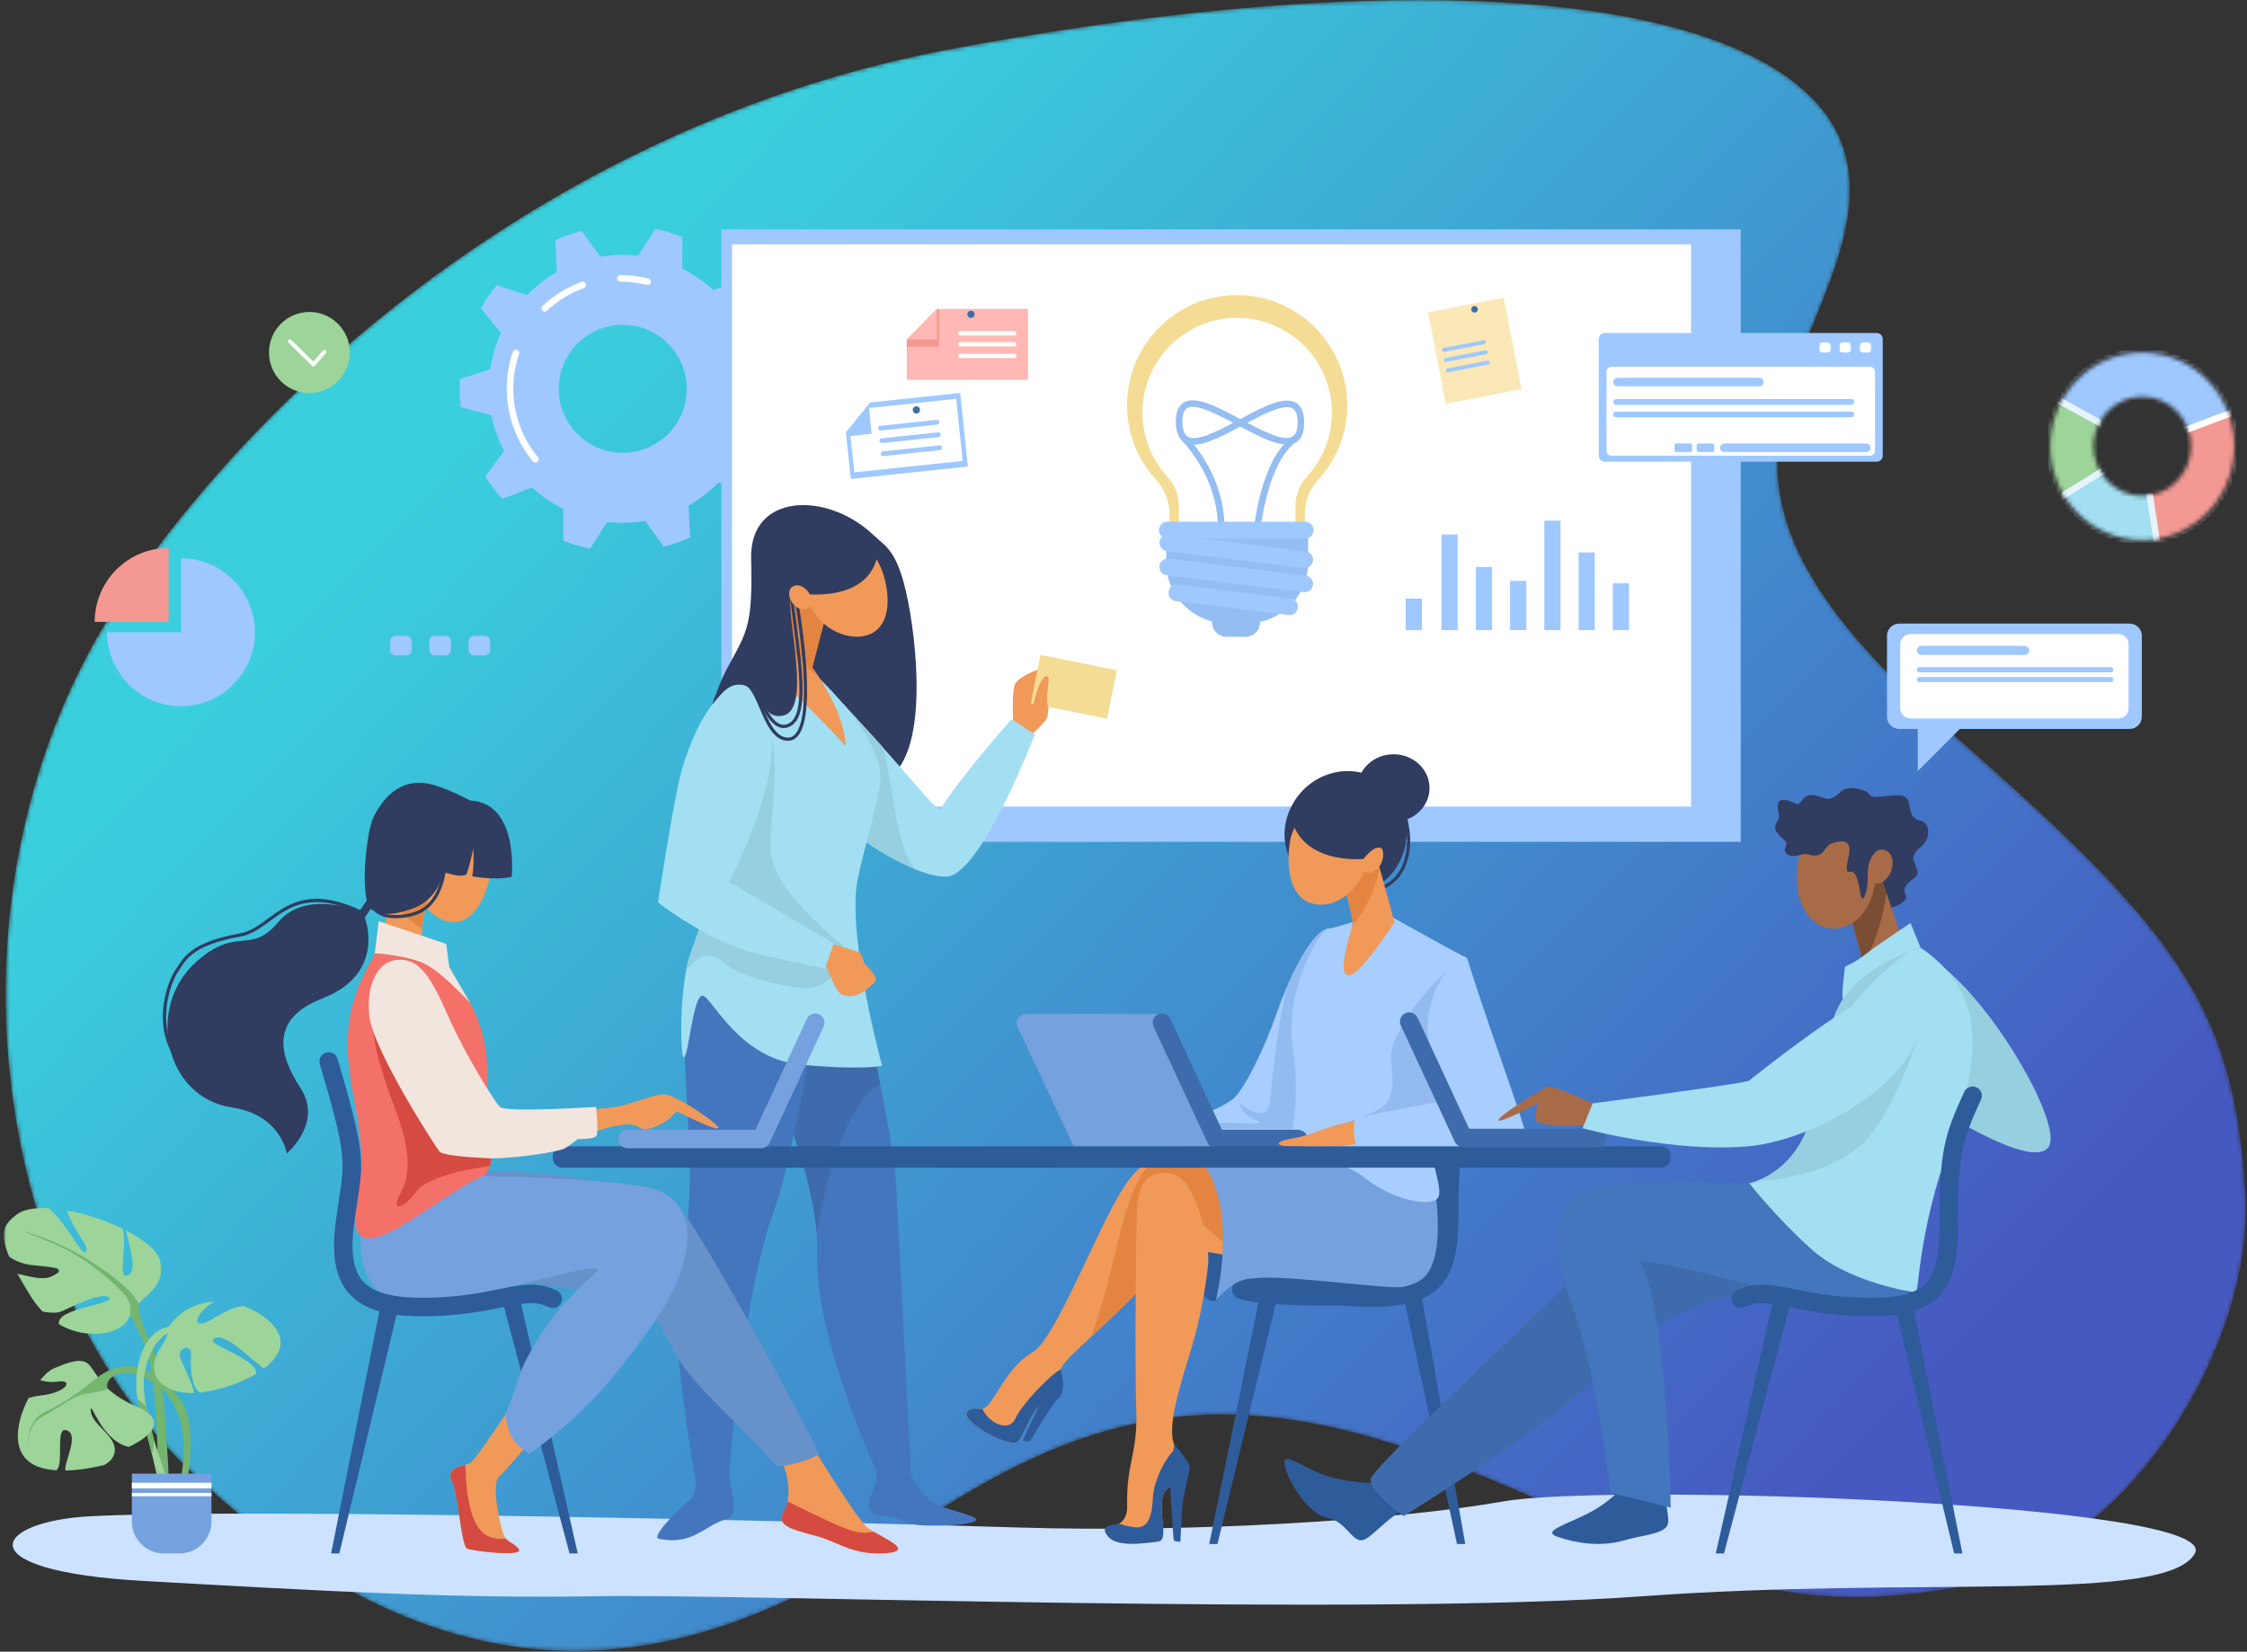 <svg xmlns="http://www.w3.org/2000/svg" xmlns:xlink="http://www.w3.org/1999/xlink" width="536" height="394" viewBox="0 0 536 394">
    <rect x="0" y="0" width="536" height="394" fill="#333333" stroke="none"/>
    <defs>
        <path id="prefix__a" d="M398.653 393.825c-31.748-.015-58.994-14.839-80.57-29.446-40.265-27.262-71.067-33.913-115.479-19.689-55.36 17.732-76.365 44.035-132.952 34.077-40.648-7.153-71.624-57.071-69.434-94.182 2.692-45.628 17.233-63.343 70.954-110.532 47.059-41.338 45.373-63.93 33.934-92.386-8.569-21.316-21.27-46.4 6.054-64.411 33.39-22.01 110.598-22.028 198.727-5.368 88.129 16.66 158.065 73.81 196.034 129.37 45.553 66.66 33.803 162.532-15.378 209.49-33.464 31.95-64.315 43.064-91.796 43.077h-.094"/>
        <path id="prefix__d" d="M0 393.825L535.089 393.825 535.089 0 0 0z"/>
        <path id="prefix__f" d="M.017 22.461C.017 34.82 9.85 44.84 21.982 44.84c12.132 0 21.966-10.019 21.966-22.378 0-12.358-9.834-22.377-21.966-22.377C9.852.084.017 10.103.017 22.46m10.33 0c0-6.547 5.209-11.854 11.635-11.854 6.427 0 11.637 5.307 11.637 11.854 0 6.547-5.21 11.855-11.637 11.855-6.426 0-11.636-5.308-11.636-11.855"/>
        <path id="prefix__h" d="M.017 22.461C.017 34.82 9.85 44.84 21.982 44.84c12.132 0 21.966-10.019 21.966-22.378 0-12.358-9.834-22.377-21.966-22.377C9.852.084.017 10.103.017 22.46m10.33 0c0-6.547 5.209-11.854 11.635-11.854 6.427 0 11.637 5.307 11.637 11.854 0 6.547-5.21 11.855-11.637 11.855-6.426 0-11.636-5.308-11.636-11.855"/>
        <path id="prefix__j" d="M.017 22.461C.017 34.82 9.85 44.84 21.982 44.84c12.132 0 21.966-10.019 21.966-22.378 0-12.358-9.834-22.377-21.966-22.377C9.852.084.017 10.103.017 22.46m10.33 0c0-6.547 5.209-11.854 11.635-11.854 6.427 0 11.637 5.307 11.637 11.854 0 6.547-5.21 11.855-11.637 11.855-6.426 0-11.636-5.308-11.636-11.855"/>
        <path id="prefix__l" d="M.017 22.461C.017 34.82 9.85 44.84 21.982 44.84c12.132 0 21.966-10.019 21.966-22.378 0-12.358-9.834-22.377-21.966-22.377C9.852.084.017 10.103.017 22.46m10.33 0c0-6.547 5.209-11.854 11.635-11.854 6.427 0 11.637 5.307 11.637 11.854 0 6.547-5.21 11.855-11.637 11.855-6.426 0-11.636-5.308-11.636-11.855"/>
        <path id="prefix__n" d="M.017 22.461C.017 34.82 9.85 44.84 21.982 44.84c12.132 0 21.966-10.019 21.966-22.378 0-12.358-9.834-22.377-21.966-22.377C9.852.084.017 10.103.017 22.46m10.33 0c0-6.547 5.209-11.854 11.635-11.854 6.427 0 11.637 5.307 11.637 11.854 0 6.547-5.21 11.855-11.637 11.855-6.426 0-11.636-5.308-11.636-11.855"/>
        <path id="prefix__p" d="M.017 22.461C.017 34.82 9.85 44.84 21.982 44.84c12.132 0 21.966-10.019 21.966-22.378 0-12.358-9.834-22.377-21.966-22.377C9.852.084.017 10.103.017 22.46m10.33 0c0-6.547 5.209-11.854 11.635-11.854 6.427 0 11.637 5.307 11.637 11.854 0 6.547-5.21 11.855-11.637 11.855-6.426 0-11.636-5.308-11.636-11.855"/>
        <linearGradient id="prefix__b" x1="14.744%" x2="80.061%" y1="78.741%" y2="30.593%">
            <stop offset="0%" stop-color="#4659C1"/>
            <stop offset="100%" stop-color="#3ACFDD"/>
        </linearGradient>
    </defs>
    <g fill="none" fill-rule="evenodd" transform="matrix(-1 0 0 1 536 0)">
        <g transform="translate(.175)">
            <mask id="prefix__c" fill="#fff">
                <use xlink:href="#prefix__a"/>
            </mask>
            <path fill="url(#prefix__b)" d="M490.543 350.748c49.181-46.958 60.93-142.83 15.378-209.49-37.97-55.56-107.905-112.71-196.034-129.37-88.13-16.66-165.337-16.641-198.727 5.368-27.325 18.01-14.623 43.095-6.054 64.411 11.44 28.456 13.125 51.048-33.934 92.386C17.452 221.242 2.91 238.957.218 284.585c-2.19 37.11 28.786 87.03 69.434 94.182 56.587 9.958 77.591-16.345 132.952-34.077 44.412-14.224 75.214-7.573 115.48 19.689 40.266 27.262 100.285 55.28 172.459-13.631" mask="url(#prefix__c)"/>
        </g>
        <path fill="#CCE2FF" d="M514.13 361.667c-40.583-1.985-178.642 1.377-220.63 2.688-41.988 1.31-90.726-1.73-116.044-6.2-25.317-4.47-171.659.38-165.018 12.4 6.641 12.018 65.202 5.376 131.612 10.206 66.409 4.831 215.765-.603 249.455 0 33.69.604 64.583-1.207 108-3.623 43.415-2.415 36.15-14.321 12.626-15.471"/>
        <path fill="#9EC8FF" d="M387.452 108.01c-8.428 0-15.26-6.833-15.26-15.263s6.832-15.262 15.26-15.262 15.26 6.833 15.26 15.262c0 8.43-6.832 15.263-15.26 15.263zm38.66-10.893c.161-1.435.246-2.892.246-4.37 0-.78-.025-1.553-.07-2.32l-7.219-2.337c-.444-3.043-1.317-5.948-2.555-8.65l4.786-5.89c-1.107-1.949-2.376-3.793-3.791-5.512l-7.22 2.355c-2.103-2.15-4.508-4.004-7.146-5.494l.41-7.586c-2.014-.917-4.12-1.667-6.3-2.234l-4.459 6.153c-1.737-.292-3.521-.447-5.342-.447-1.241 0-2.465.073-3.67.211l-4.126-6.38c-2.211.45-4.354 1.087-6.412 1.895l.01 7.597c-2.718 1.35-5.217 3.076-7.428 5.11l-7.082-2.733c-1.505 1.644-2.871 3.418-4.078 5.304l4.47 6.136c-1.384 2.639-2.41 5.494-3.014 8.502l-7.33 1.951c-.16 1.435-.246 2.892-.246 4.37 0 .779.026 1.552.07 2.32l7.219 2.336c.444 3.044 1.317 5.948 2.556 8.65l-4.786 5.891c1.106 1.948 2.376 3.792 3.79 5.512l7.22-2.356c2.104 2.15 4.508 4.004 7.146 5.495l-.41 7.585c2.014.918 4.12 1.668 6.301 2.234l4.458-6.152c1.737.292 3.522.447 5.342.447 1.241 0 2.465-.073 3.67-.211l4.126 6.38c2.211-.45 4.355-1.087 6.412-1.895l-.01-7.597c2.718-1.35 5.217-3.076 7.428-5.11l7.082 2.733c1.505-1.645 2.871-3.418 4.079-5.304l-4.47-6.136c1.384-2.64 2.41-5.494 3.013-8.502l7.33-1.951z"/>
        <path fill="#FFF" d="M408.265 110.37c-.177 0-.355-.059-.502-.181-.334-.278-.38-.774-.102-1.108 3.803-4.574 5.897-10.374 5.897-16.334 0-2.853-.466-5.656-1.387-8.328-.141-.41.077-.858.488-1 .41-.141.858.077.999.488.977 2.838 1.473 5.812 1.473 8.84 0 6.326-2.224 12.484-6.261 17.34-.156.187-.38.284-.605.284M406.056 74.347c-.194 0-.387-.071-.54-.214-2.555-2.407-5.515-4.231-8.797-5.422-.409-.149-.62-.6-.471-1.008.148-.408.599-.619 1.007-.47 3.485 1.264 6.627 3.2 9.34 5.755.316.298.33.795.033 1.111-.155.165-.363.248-.572.248M381.533 67.985c-.352 0-.672-.237-.762-.594-.106-.42.149-.848.57-.955 2.165-.546 4.406-.823 6.66-.823.434 0 .786.352.786.786 0 .434-.352.786-.786.786-2.124 0-4.236.261-6.275.776-.065.017-.13.024-.193.024"/>
        <path fill="#9EC8FF" d="M120.762 200.809L363.921 200.809 363.921 54.727 120.762 54.727z"/>
        <mask id="prefix__e" fill="#fff">
            <use xlink:href="#prefix__d"/>
        </mask>
        <path fill="#FFF" d="M132.609 192.398L361.374 192.398 361.374 58.291 132.609 58.291z" mask="url(#prefix__e)"/>
        <path fill="#303C60" d="M327.682 127.599c10.901-10.38 29.534-10.144 29.14 5.661-.392 15.806.913 17.291 5.4 25.583 15.566 28.769-18.555 27.076-32.785 28.02-14.23.943-13.05-25.871-10.534-40.733 2.516-14.862 5.589-15.494 8.779-18.531" mask="url(#prefix__e)"/>
        <path fill="#4476BD" d="M332.763 218.221c-3.495 29.358-9.845 51.06-10.553 64.977-.707 13.918-3.538 68.717-3.538 68.717s7.783-.545 8.49-1.724c.708-1.18 14.623-32.081 13.916-51.188-.708-19.107 13.897-48.16 13.897-48.16l-3.52-28.504-18.692-4.118z" mask="url(#prefix__e)"/>
        <path fill="#3E6BAB" d="M336.12 231.002l-5.466 2.288c-1.486 9.31-3.134 17.679-4.582 25.102 8.699 5.625 13.192 24.364 15.118 35.82.98-12.819 7.028-28.31 10.78-36.875l-15.85-26.335z" mask="url(#prefix__e)"/>
        <path fill="#4476BD" d="M361.36 215.262s11.78 15.03 11.411 32.081c-.562 25.957-3.392 33.368 1.532 60.585 1.923 10.63-4.245 45.402-4.245 45.402s-5.27.413-8.1-.996c.237-2.555-3.405-44.117-10.497-63.223-3.434-9.251-8.26-35.163-10.855-50.024-2.594-14.861-3.066-17.928-2.123-17.928.944 0 22.877-5.897 22.877-5.897" mask="url(#prefix__e)"/>
        <path fill="#F09959" d="M294.243 173.52s.524-7.776-.315-10.178c-.838-2.402-8.071-4.5-8.071-4.5s-.315 11.114.42 12.477c.733 1.363 5.03 5.242 5.03 5.242l2.936-3.04z" mask="url(#prefix__e)"/>
        <path fill="#A2DFF2" d="M334.913 167.854c-16.56 17.829-21.966 25.331-23.223 25.331-3.931-6.94-16.988-21.619-16.988-21.619l-5.567 3.58s12.865 33.62 21.041 33.967c8.176.347 24.795-11.594 25.006-12.965.211-1.371-.269-28.294-.269-28.294" mask="url(#prefix__e)"/>
        <path fill="#96CFE0" d="M317.641 207.37c8.101-3.3 17.384-10.2 17.541-11.222.211-1.371-.269-28.294-.269-28.294-3.61 3.887-6.762 7.334-9.497 10.349-2.967 11.05-2.773 23.083-7.775 29.167" mask="url(#prefix__e)"/>
        <path fill="#A2DFF2" d="M351.739 156.117s15.847 7.945 19.306 22.009c3.46 14.064-6.776 31.44-8.034 40.712-1.258 9.273-30.188 10.904-30.188.978 0-9.515-7.249-29.714-6.84-34.859.96-12.071 18.604-26.86 18.604-26.86l7.152-1.98z" mask="url(#prefix__e)"/>
        <path fill="#F09959" d="M347.133 137.897l6.804 20.984s-7.264 5.607-19.697 19.096c.483-8.976 8.001-18.76 8.001-18.76l-5.146-19.816 10.038-1.504z" mask="url(#prefix__e)"/>
        <path fill="#E38540" d="M350.307 147.685l-3.174-9.788-10.038 1.504 5.146 19.815s-.502.801-1.243 2.06c4.848-3.599 7.822-8.078 9.309-13.591" mask="url(#prefix__e)"/>
        <path fill="#F09959" d="M343.385 142.633c-1.835 6.678-8.941 10.354-13.99 8.966-5.05-1.388-6.13-7.315-4.295-13.993 1.835-6.677 7.416-10.966 12.465-9.577 5.05 1.388 7.655 7.926 5.82 14.604" mask="url(#prefix__e)"/>
        <path fill="#A2DFF2" d="M331.558 210.408c2.204 13.963-5.977 43.836-5.977 43.836s4.879 1.108 19.502-.307 21.07-16.013 23.27-16.42c2.202-.407 3.332 13.585 4.418 14.69 1.086 1.106 1.251-17.67-1.587-25.05-5.032-13.084-4.047-18.634-2.166-26.56 3.344-14.096-37.46 9.81-37.46 9.81" mask="url(#prefix__e)"/>
        <path fill="#4476BD" d="M319.027 345.042c1.317 5.352-1.282 9.597-4.763 12.692-2.83 2.516-11.53 3.585-11.111 4.843.42 1.258 10.692 1.657 14.151 1.133 3.46-.524 4.403-2.202 8.708-2.2 2.823.002 3.347-2.295 2.09-5.132-1.259-2.838-1.699-4.407-.562-6.951 1.137-2.544-8.513-4.385-8.513-4.385M370.361 345.042c-.21 5.557-.855 9.697.508 12.272 5.263 4.404 9.638 9.406 7.967 9.75-7.967 1.647-11.007-3.13-15.514-4.487-5.532-1.665.524-8.618-1.643-17.535-1.205-4.958 8.352-3.77 8.352-3.77l.33 3.77z" mask="url(#prefix__e)"/>
        <path fill="#96CFE0" d="M372.373 231.712c-.318-1.742-.71-3.311-1.19-4.555-5.03-13.084-4.046-18.634-2.165-26.56.148-.626.208-1.175.19-1.655.425-1.414.82-2.847 1.168-4.288l-1.708-15.42-12.313-14.625c-9.229 13.525-3 30.353-4.385 39.631-1.384 9.28-16.847 21.11-16.847 21.11l.503 3.292c.69 4.516 4.876 7.653 9.4 7.025 6.373-.884 14.733-2.662 18.453-6.115 3.6-3.341 6.788-.756 8.894 2.16" mask="url(#prefix__e)"/>
        <path fill="#F09959" d="M338.74 224.82s-6.827 1.91-7.643 2.337c-.816.427-1.267 2.684-1.267 2.684s-3.908 3.393-2.411 4.595c1.497 1.202 4.17 4.244 7.704 2.828 2.169-.868 3.85-8.84 5.273-8.904 1.422-.064-1.657-3.54-1.657-3.54" mask="url(#prefix__e)"/>
        <path fill="#A2DFF2" d="M358.07 162.827c7.306.207 13.93 13.367 16.238 24.785s4.738 27.65 4.738 27.65-12.108 9.557-24.07 12.35c-10.436 2.437-15.764 3.39-15.764 3.39l-2.117-5.959 24.969-14.669s-9.181-17.3-10.094-30.353c-.912-13.053.548-17.351 6.1-17.194" mask="url(#prefix__e)"/>
        <path fill="#F5DC95" d="M290.114 167.793L271.903 171.448 269.582 159.88 287.793 156.225z" mask="url(#prefix__e)"/>
        <path fill="#F09959" d="M289.862 172.577c.252-4.784-2.118-11.31-3.481-11.3-1.363.01.42 4.276-.314 7.107-.398 1.533 3.795 4.193 3.795 4.193" mask="url(#prefix__e)"/>
        <path fill="#303C60" d="M326.438 130.115c.405 13.106 15.71 12.101 19.902 11.293 4.193-.808-5.104 27.649 2.883 29.29 5.865 1.206 4.544-7.97 11.06-7.356 2.882.271 5.779 4.728 5.779 4.728s-.434-2.746-2.635-4.728c-2.202-1.983-7.973-14.145-9.49-22.847-1.517-8.702-11.79-14.33-14.83-14.505-3.04-.174-10.482 3.286-10.482 3.286l-2.187.839z" mask="url(#prefix__e)"/>
        <path fill="#303C60" d="M349.088 173.665c-.207 0-.417-.022-.631-.067-2.557-.545-3.796-3.232-3.902-8.457-.09-4.479.65-10.227 1.434-16.312.317-2.459.644-5.001.914-7.463.023-.21.21-.363.423-.34.21.024.362.213.338.424-.27 2.468-.598 5.015-.915 7.477-1.516 11.774-2.949 22.896 1.867 23.921.15.032.3.048.448.048 2.765 0 5.256-5.392 6.708-10.643.057-.204.267-.324.472-.267.203.056.323.267.266.471-.958 3.466-3.536 11.207-7.422 11.208" mask="url(#prefix__e)"/>
        <path fill="#303C60" d="M348.064 176.711c-.87 0-1.63-.337-2.264-1.007-5.217-5.516-.058-33.192.164-34.367.04-.208.24-.345.448-.306.207.04.344.24.305.448-.054.284-5.31 28.465-.36 33.699.575.608 1.257.85 2.082.741 2.71-.357 4.274-4.034 5.653-7.278 1.34-3.146 2.598-6.118 4.84-6.04.212.008.378.185.37.396-.007.212-.185.382-.396.37l-.055-.001c-1.682 0-2.834 2.709-4.054 5.575-1.46 3.433-3.115 7.323-6.257 7.738-.162.021-.32.032-.476.032" mask="url(#prefix__e)"/>
        <path fill="#F09959" d="M346.908 143.925c-1.078 1.39-2.768 1.884-3.774 1.103-1.006-.78-.948-2.54.13-3.93 1.079-1.391 2.769-1.885 3.775-1.104 1.006.78.948 2.54-.13 3.931" mask="url(#prefix__e)"/>
        <path fill="#303C60" d="M227.995 192.456c3.736 7.473.643 16.078-6.705 19.119-7.397 3.06-15.485 1.322-19.222-6.151-3.736-7.473-.961-16.434 6.198-20.015 7.16-3.581 15.992-.426 19.729 7.047" mask="url(#prefix__e)"/>
        <path fill="#303C60" d="M207.854 212.472c-.825 0-2.45-.291-4.517-2.125-1.695-1.505-2.913-3.812-3.428-6.496-.65-3.389-.226-7.284 1.258-11.578.07-.2.287-.306.488-.237.2.07.306.288.237.488-1.44 4.165-1.855 7.927-1.23 11.182.483 2.52 1.614 4.674 3.184 6.067 2.62 2.326 4.377 1.903 4.395 1.898.203-.053.413.067.469.27.055.202-.061.41-.263.468-.026.008-.234.063-.593.063" mask="url(#prefix__e)"/>
        <path fill="#A8CEFF" d="M219.28 221.535c4.252.954 9.62 12.773 12.25 20.344 2.651 7.637 7.147 17.11 10.09 20.055 2.942 2.943 22.281 9.767 22.281 9.767s-47.782.093-46.803-.002c.978-.094 2.182-50.164 2.182-50.164" mask="url(#prefix__e)"/>
        <path fill="#93BBF0" d="M244.647 267.904c-2.616-.373-12.052.841-8.035-.84 4.018-1.683 3.457-3.832 3.457-3.832s-5.7 4.766-6.727.598c-.886-3.593-1.225-16.28-4.588-28.996-2.78-6.305-6.415-12.613-9.474-13.299 0 0-.108 4.477-.285 10.755 1.173 13.893 3.165 34.303 3.67 39.448 6.334.01 16.933 0 25.801-.012l5.898-.281s-7.1-3.167-9.717-3.54" mask="url(#prefix__e)"/>
        <path fill="#A8CEFF" d="M203.646 218.916s-13.527 7.56-16.68 9.168c-3.153 1.607 8.834 48.795 11.5 50.818 2.666 2.022 26.136.348 28.808-2.2 2.672-2.549-2.05-10.368.262-26.024s-7.053-29.173-8.256-29.143c-1.204.031-9.056-2.619-9.056-2.619h-6.578z" mask="url(#prefix__e)"/>
        <path fill="#93BBF0" d="M198.466 278.902c2.665 2.022 19.46 2.067 26.61-.158.806-.25 4.47-1.71 4.555-3.084-.862-.162-4.288.25-5.678-.07-4.835-1.11-7.498-7.102-7.498-7.102s-2.663-.957-8.619-3.48c-5.956-2.524-3.504-10.163-3.644-13.527-.14-3.364-5.886-14.368-16.677-22.708l-.99.443c-.77 7.67 9.474 47.815 11.94 49.686" mask="url(#prefix__e)"/>
        <path fill="#75A1DE" d="M291.398 241.88h-32.57l-14.835 31.573h35.877l13.428-28.581c.654-1.393-.362-2.993-1.9-2.993" mask="url(#prefix__e)"/>
        <path fill="#3E6BAB" d="M245.934 273.901h-19.599c-1.216 0-2.201-.986-2.201-2.202s.985-2.201 2.201-2.201h18.194l12.302-26.48c.512-1.103 1.822-1.581 2.924-1.07 1.102.513 1.58 1.822 1.069 2.925l-12.894 27.754c-.36.777-1.14 1.274-1.996 1.274" mask="url(#prefix__e)"/>
        <path fill="#F09959" d="M211.947 267.157c8.502 1.588 10.593 3.54 15.227 4.288 5.254.847 4.63 2.008.727 2.008-3.902 0-13.707.152-17.073-.596-3.366-.748 1.119-5.7 1.119-5.7" mask="url(#prefix__e)"/>
        <path fill="#A8CEFF" d="M185.903 228.97c-6.516 20.838-15.753 44.483-14.282 44.483s38.888 1.513 40.36.253c1.471-1.26 1.05-6.096.84-6.727-.21-.63-21.271-4.369-21.271-4.369s2.773-5.406 3.824-15.971c1.051-10.566-8.235-21.622-9.47-17.67" mask="url(#prefix__e)"/>
        <path fill="#F09959" d="M208.6 200.809l-5.249 19.185s8.87 13.847 11.308 12.617c2.439-1.23-1.363-11.255-1.363-12.617s3.802-15.418 3.802-15.418l-8.498-3.767z" mask="url(#prefix__e)"/>
        <path fill="#E38540" d="M213.478 220.972c-.113-.454-.182-.795-.182-.978 0-1.362 3.802-15.418 3.802-15.418l-8.498-3.767-1.737 6.348c1.517 6.559 4.254 10.927 6.615 13.815" mask="url(#prefix__e)"/>
        <path fill="#F09959" d="M228.24 200.492c1 5.563.342 12.952-4.598 14.83-4.939 1.879-10.888-1.715-13.288-8.027-2.4-6.312-.341-12.952 4.598-14.831 4.939-1.879 12.094 1.38 13.288 8.028" mask="url(#prefix__e)"/>
        <path fill="#F09959" d="M211.524 203.622c.693 1.945.092 3.935-1.343 4.446-1.434.51-3.157-.652-3.85-2.597-.692-1.944-.09-3.935 1.343-4.446 1.434-.51 3.158.652 3.85 2.597" mask="url(#prefix__e)"/>
        <path fill="#303C60" d="M228.298 193.502c-1.681 13.055-17.54 11.373-17.54 11.373s-3.27-4.3-4.742-2.045c-1.471 2.256 2.042-13.235 11.141-13.723 2.99-.16 11.141 4.395 11.141 4.395" mask="url(#prefix__e)"/>
        <path fill="#303C60" d="M212.18 187.983c0 4.451-3.845 8.06-8.589 8.06-4.743 0-8.589-3.609-8.589-8.06 0-4.451 3.846-8.06 8.59-8.06 4.743 0 8.589 3.609 8.589 8.06" mask="url(#prefix__e)"/>
        <path fill="#2E5B9A" d="M186.484 368.311L188.448 368.311 201.13 309.54 196.809 309.54zM247.546 368.311L245.582 368.311 230.822 307.462 235.143 307.462z" mask="url(#prefix__e)"/>
        <path fill="#2E5B9A" d="M208.893 311.742c-7.868 0-12.852-1.414-16.033-4.513-3.943-3.842-4.76-9.793-4.77-17.547-.01-6.102-.155-10.076-.486-13.288-.125-1.21.755-2.291 1.964-2.416 1.21-.125 2.291.755 2.416 1.965.346 3.367.498 7.474.508 13.733.012 7.858 1.008 12.03 3.44 14.399 2.494 2.43 7.005 3.433 14.62 3.242 7.354-.182 12.416-1.21 16.483-2.038 5.35-1.087 9.215-1.873 13.799.318 1.097.524 1.561 1.838 1.037 2.936-.524 1.097-1.839 1.561-2.935 1.037-3.254-1.555-6.014-.994-11.024.025-4.237.86-9.51 1.933-17.252 2.124-.604.015-1.194.023-1.767.023" mask="url(#prefix__e)"/>
        <path fill="#2E5B9A" d="M191.019 273.706l12.043.501-3.207 33.257s-8.976-5.732-8.836-11.899c.14-6.168 0-21.859 0-21.859" mask="url(#prefix__e)"/>
        <path fill="#F09959" d="M250.469 276.804c10.183-1.545 13.644-1.059 19.876 10.542 6.232 11.601 14.528 32.489 19.298 35.186 7.184 4.063 9.565 14.023 12.515 13.576 2.95-.448 4.848.856 1.638 3.524s-8.393 4.94-10.166 4.467c-1.772-.474-3.147-8.134-7.776-10.62-4.63-2.488-3.239-4.531-2.935-6.731.305-2.2-13.513-12.33-23.929-24.926-6.364-7.697-9.641-12.778-10.127-17.383-.486-4.605 1.606-7.635 1.606-7.635" mask="url(#prefix__e)"/>
        <path fill="#E38540" d="M275.713 318.87c-2.365-6.001-4.736-15.906-6.967-24.987-3.17-12.914-6.495-15.98-8.6-17.357-2.546-.638-5.563-.346-9.677.278 0 0-2.092 3.03-1.606 7.635s3.763 9.685 10.127 17.383c5.484 6.633 11.911 12.58 16.723 17.047" mask="url(#prefix__e)"/>
        <path fill="#2E5B9A" d="M253.57 287.014s-2.71 20.448-5.232 22.526c-1.805 1.487-3.084 1.586-4.345-4.512-1.261-6.099 1.962-28.86 1.962-28.86l7.615 10.846z" mask="url(#prefix__e)"/>
        <path fill="#F09959" d="M251.411 298.079L226.335 302.293 240.492 281.99 251.266 279.796 257.727 281.282z" mask="url(#prefix__e)"/>
        <path fill="#2E5B9A" d="M282.92 326.748c-.814 3.277-.716 5.699.697 6.912 1.413 1.214 6.75 10.234 6.75 10.234l1.662-.252-3.85-8.253-5.26-8.641z" mask="url(#prefix__e)"/>
        <path fill="#2E5B9A" d="M293.63 344.099c1.773.474 6.956-1.798 10.166-4.467 3.21-2.668 1.311-3.972-1.638-3.524-.167.025-.331.015-.495-.025-1.473 3.292-6.318 5.761-7.883 2.284-1.549-3.446-8.188-10.304-10.863-11.772.007.054.009.106.002.153-.304 2.2-1.695 4.243 2.935 6.73s6.004 10.147 7.776 10.62" mask="url(#prefix__e)"/>
        <path fill="#E38540" d="M199.287 277.623c-8.897 15.969-2.82 26.119 7.994 27.153 10.813 1.034 27.883-.94 37.833-9.211 9.95-8.27 18.119-17.015 16.978-18.32-1.141-1.304-62.805.378-62.805.378" mask="url(#prefix__e)"/>
        <path fill="#F09959" d="M249.74 289.538c1.821-5.467 3.92-9.661 7.987-9.737 4.275-.08 6.905 2.145 7.088 9.14.218 8.33.51 35.919.126 48.185-.291 9.286 2.415 12.259 2.186 21.94-.172 7.29 7.599 3.607 4.597 7.388-2.064 2.6-8.209 1.75-11.983 1.27-3.363-.428 1.74-10.509-2.914-13.204-3.994-2.313-4.072-6.068-1.55-8.91 2.523-2.843.28-11.253-1.401-17.14-1.682-5.888-4.29-12.257-6.003-26.177-.489-3.968.753-9.417 1.866-12.755" mask="url(#prefix__e)"/>
        <path fill="#2E5B9A" d="M269.065 363.478c-1.288.393-2.875.826-4.258.872-2.803.094-3.644-2.99-3.83-7.18-.164-3.657-2.82-9.418-5.544-11.753-.05.066-.101.131-.156.193-2.522 2.842-2.444 6.597 1.55 8.91 4.655 2.695-.45 12.776 2.914 13.204 3.774.48 9.919 1.33 11.983-1.27 1.95-2.457-.47-2.653-2.66-2.976" mask="url(#prefix__e)"/>
        <path fill="#2E5B9A" d="M255.908 344.568s-4.088 4.27-3.714 6.045c.374 1.776 1.634 6.261 1.845 9.719.21 3.457.398 7.426.398 7.426s1.47 0 1.588-.417c.117-.418.934-14.054.934-14.054l-1.051-8.719z" mask="url(#prefix__e)"/>
        <path fill="#75A1DE" d="M195.002 276.168s-5.277 22.4 1.39 28.608c6.668 6.208 34.353.623 40.874.252 4.415-.252 8.69 5.137 8.69 5.137s-3.084-12.497-.982-22.59c2.102-10.092 5.495-10.77 5.495-10.77l-4.514-.637h-50.953z" mask="url(#prefix__e)"/>
        <path fill="#A8CEFF" d="M193.807 270.311c2.257 4.789-2.429 13.059-.787 15.442 1.642 2.383 11.044.334 17.204-4.626s17.82-6.05 17.82-6.05l-34.237-4.766z" mask="url(#prefix__e)"/>
        <path fill="#2E5B9A" d="M203.351 311.124c18.64.701 38.26.37 38.26-2.408s-.841-4.74-15.276-3.62c-14.435 1.122-24.245 2.664-28.59 1.683-4.344-.981 5.606 4.345 5.606 4.345M401.89 278.528H139.731c-1.247 0-2.26-1.011-2.26-2.26v-.555c0-1.248 1.013-2.26 2.26-2.26h262.16c1.247 0 2.259 1.012 2.259 2.26v.556c0 1.248-1.012 2.26-2.26 2.26" mask="url(#prefix__e)"/>
        <path fill="#F09959" d="M437.015 205.435c1.806 6.367-2.604 12.929-7.463 14.307-4.858 1.379-8.325-2.948-10.13-9.315-1.807-6.368.668-12.647 5.526-14.026 4.859-1.378 10.261 2.666 12.067 9.034M409.776 328.82s12.451 19.342 14.133 20.183c1.682.84 5.886 1.051 4.31 4.205-1.577 3.154-2.208 15.558-3.68 16.189-1.47.63-14.083 2.103-12.191 0 1.891-2.102 3.055-1.051 4.01-4.836.954-3.784 2.295-10.933.51-12.404-1.788-1.472-12.718-14.718-12.718-14.718l5.626-8.62zM347.108 337.126s-15.135 24.95-17.938 27.193c-2.803 2.243-12.053 5.607-4.485 6.168 7.568.56 11.212-2.523 15.976-3.925 4.766-1.402 10.651-2.243 8.41-5.887-2.243-3.645-1.312-11.6 3.522-16.647 4.834-5.046-5.485-6.902-5.485-6.902" mask="url(#prefix__e)"/>
        <path fill="#6791C9" d="M424.347 279.269s-37.468-.98-52.323 11.213c-8.69 13.177-29.71 52.053-31.343 56.338 1.121 1.121 7.428 3.144 10.23 2.864 8.269-9.861 19.198-18.386 23.545-26.121 5.356-9.532 7.007-14.298 15.696-15.139 8.689-.84 28.309-3.644 34.195-3.644 5.886 0 0-25.511 0-25.511" mask="url(#prefix__e)"/>
        <path fill="#2E5B9A" d="M457.02 370.554L455.056 370.554 440.973 311.783 445.293 311.783zM398.187 370.554L400.151 370.554 416.312 309.705 411.991 309.705z" mask="url(#prefix__e)"/>
        <path fill="#75A1DE" d="M445.693 276.702l-21.784 3.76s-28.948.266-42.18 2.732c-12.038 2.242-13.812 15.923 0 34.762 7.846 10.702 14.48 19.238 28.047 28.864 3.45-2.535 4.771-3.493 5.725-9.59-.982-1.347-3.524-9.775-4.312-11.424-7.505-15.69-17.52-21.394-17.66-22.938 1.682-2.733 44.546 14.247 53.068 4.258 8.137-9.536-.904-30.424-.904-30.424" mask="url(#prefix__e)"/>
        <path fill="#F37168" d="M446.597 227.376c-5.737-.806-11.58.285-17.045 4.242-4.775 4.869-10.178 12.897-9.847 26.141.42 16.82-2.602 17.9.55 22.526 13.152 5.431 35.643 28.77 30.347 3.75-3.835-18.117 8.411-31.62-1.468-51.716-.804-1.635-1.81-3.221-2.537-4.943" mask="url(#prefix__e)"/>
        <path fill="#D54A41" d="M419.701 264.09c-.256 8.768-1.494 11.351-.547 14.1 5.361.547 15.168 2.693 17.619 6.125 2.803 3.925 5.606 4.485 4.298 1.588-1.308-2.897-4.765-7.008.56-21.119 5.326-14.11 7.848-23.642 2.616-33.454l-24.546 32.76z" mask="url(#prefix__e)"/>
        <path fill="#F09959" d="M446.597 227.376c-3.532-8.365-4.4-17.763-4.4-17.763l-9.25 2.733s5.256 11.774.211 15.979c-1.073.894-2.316 1.979-3.606 3.293 5.465-3.957 11.308-5.048 17.045-4.242" mask="url(#prefix__e)"/>
        <path fill="#E38540" d="M442.476 211.84c-.548-.487-1.234-1.096-1.954-1.732l-7.544 2.229-.016.04c.182.418 2.104 4.902 2.357 9.217 2.248-1.365 4.71-3.59 7.524-7.475-.153-.862-.274-1.63-.367-2.279" mask="url(#prefix__e)"/>
        <path fill="#F09959" d="M440.095 230.007c-9.526 3.332-8.47 13.37-17.237 28.173-4.537 7.661-8.751 7.547-8.751 7.547s-10.642.085-23.512-1.49c-8.06-.985-8.571 1.415-2.966 3.42 11.305 4.042 23.037 8.394 32.496 7.343 9.46-1.052 25.638-25.192 26.472-31.475 1.154-8.691-1.705-15.197-6.502-13.518" mask="url(#prefix__e)"/>
        <path fill="#2E5B9A" d="M435.191 313.985c-.59 0-1.196-.008-1.817-.023-7.742-.191-13.015-1.264-17.252-2.125-5.01-1.018-7.77-1.58-11.023-.024-1.097.524-2.411.06-2.935-1.038-.525-1.097-.06-2.411 1.036-2.935 4.584-2.191 8.45-1.406 13.8-.318 4.067.827 9.129 1.856 16.483 2.038 8.281.205 13.347-1.037 15.935-3.908 2.312-2.564 2.992-6.837 2.142-13.45-.287-2.24-.575-4.101-.83-5.744-.712-4.61-1.183-7.655-.601-12.35.542-4.375 1.993-10.214 5.356-21.542.346-1.165 1.572-1.83 2.737-1.483 1.166.346 1.83 1.571 1.484 2.737-6.29 21.188-5.97 23.257-4.624 31.965.258 1.67.55 3.56.845 5.856 1.026 7.982-.003 13.37-3.24 16.96-3.334 3.699-8.772 5.384-17.496 5.384" mask="url(#prefix__e)"/>
        <path fill="#D54A41" d="M348.137 358.155c-10.043 4.913-15.448 7.728-18.668 7.46-.76-.064-1.39-.141-1.918-.224-3.581 2.118-9.298 4.62-2.866 5.096 7.568.56 11.212-2.523 15.976-3.925 4.765-1.402 10.652-2.243 8.41-5.887-.43-.698-.742-1.556-.934-2.52M425.004 349.414c-.246 7.953-1.339 15.833-6.202 17.322-1.29.395-2.464.451-3.504.312-.764.946-1.698.957-2.95 2.35-1.892 2.102 10.72.63 12.192 0 1.471-.632 2.102-13.036 3.678-16.19 1.295-2.59-1.31-3.195-3.214-3.794" mask="url(#prefix__e)"/>
        <path fill="#75A1DE" d="M386.32 273.901h-31.905c-.857 0-1.635-.497-1.996-1.274l-12.893-27.754c-.513-1.103-.034-2.412 1.068-2.925 1.103-.512 2.412-.033 2.924 1.07l12.302 26.48h30.5c1.216 0 2.201.985 2.201 2.201 0 1.216-.985 2.202-2.201 2.202" mask="url(#prefix__e)"/>
        <path fill="#F09959" d="M392.995 264.516c-6.447-.094-12.84-3.937-16.017-3.376-3.177.56-13.547 7.756-12.239 8.036 1.308.28 9.53-3.982 9.81-4.047.28-.064 2.056 2.952 6.447 4.06 4.39 1.109.03-3.291 13.643.82 8.85 2.674-1.644-5.493-1.644-5.493" mask="url(#prefix__e)"/>
        <path fill="#F2E5DE" d="M445.649 219.742l.948 7.634s-8.342.496-12.493 2.832c-4.151 2.337-10.278 9.086-10.278 9.086l5.005-8.618.721-5.514 16.097-5.42z" mask="url(#prefix__e)"/>
        <path fill="#F2E5DE" d="M442.099 229.087c-6.197-1.161-9.063 4.392-13.08 13.457-4.018 9.064-10.876 20.073-12.24 21.493-1.364 1.419-22.984 0-22.984 0s-.653 6.26 0 7.008c.655.748 4.392.654 4.392.654s1.495 1.194 2.896 2.14c1.401.944 13.267 2.72 18.78 2.44 5.512-.281 10.557-.748 11.304-1.59.748-.84 15.79-24.016 16.724-32.332.934-8.317-2.63-12.677-5.792-13.27" mask="url(#prefix__e)"/>
        <path fill="#303C60" d="M423.826 190.96c-11.718.561-9.88 18.194-9.88 18.194s3.043.94 9.42-.111c-.49-1.893-.28-6.729-.28-6.729s.74 3.925 1.681 6.308c1.348.618 2.873.07 5.466-.557 1.331 5.603 5.094 7.97 7.67 8.78 2.846.895 5.858 1.963 9.222.28 3.363-1.681 1.514-18.876-.272-22.333-2.681-5.19-7.137-9.836-14.845-7.383-3.865 1.23-8.182 3.551-8.182 3.551" mask="url(#prefix__e)"/>
        <path fill="#303C60" d="M444.206 211.902l4.79 7s-5.31 13.269 10.134 19.28c12.095 4.71 10.67 13.005 5.205 21.348-5.466 8.343 3.27 15.629 3.27 15.629s1.332-9.242 13.083-10.987c16.023-2.378 20.56-23.895 8.592-34.654-9.903-8.903-12.916-1.53-19.62-9.519-6.704-7.99-19.359-2.593-19.359-2.593l-4.638-6.766-1.457 1.262z" mask="url(#prefix__e)"/>
        <path fill="#303C60" d="M494.792 251.15c-.062 0-.125-.015-.183-.047-.186-.102-.254-.334-.152-.52 4.038-7.382.743-16.326-.915-18.749-.175-.255-.34-.515-.517-.79-1.629-2.543-3.657-5.708-14.464-7.654-2.588-.466-4.688-2.008-6.911-3.64-4.61-3.386-9.836-7.222-21.188-1.996-.193.089-.42.004-.509-.188-.088-.192-.004-.42.188-.508 11.763-5.415 17.181-1.436 21.962 2.074 2.15 1.578 4.18 3.07 6.594 3.504 11.136 2.005 13.264 5.327 14.973 7.995.173.27.336.524.505.77.998 1.46 2.232 4.484 2.737 7.95.438 3.004.484 7.456-1.783 11.6-.07.127-.201.2-.337.2M441.646 219.03c-.764 0-1.591-.066-2.482-.2-4.084-.611-9.564-2.935-9.995-15.99-.007-.21.16-.388.37-.395.218-.01.39.16.396.37.178 5.404 1.251 9.404 3.19 11.888 1.474 1.891 3.43 2.962 6.153 3.37 3.814.571 6.343-.136 7.518-2.103.109-.182.344-.24.525-.132.182.108.241.344.133.525-1.06 1.775-3.01 2.668-5.808 2.668" mask="url(#prefix__e)"/>
        <path fill="#96CFE0" d="M75.915 228.294c-13.601 7.78-32.52 40.115-28.526 45.392 3.994 5.278 25.435-8.599 25.435-8.599l3.091-36.793z" mask="url(#prefix__e)"/>
        <path fill="#303C60" d="M101.327 190.794c-5.194-.141-3.267-4.002-9.24-2.46-3.14.81-.822 2.102-4.901 1.681-4.08-.42-6.086-.84-6.6 1.823-.515 2.663-.764 3.504-2.725 3.924-1.963.42-2.849 3.925 0 6.308 2.847 2.383 1.463 3.364.832 5.327-.63 1.962 1.52 2.102 2.687 3.925 1.167 1.822-1.075 2.166.607 3.746 1.681 1.58 4.04 1.44 4.04 1.44l7.08-13.577 8.22-12.137z" mask="url(#prefix__e)"/>
        <path fill="#2E5B9A" d="M207.143 353.756s7.567.21 13.453-2.102c5.886-2.313 9.88-5.887 8.829-1.682-1.052 4.205-5.886 11.42-10.09 12.122-4.204.703-5.676 5.328-7.988 5.328-2.312 0-5.676-5.328-11.561-7.991-5.365-2.427 7.357-5.675 7.357-5.675M147.507 353.047s3.183 4.39 8.721 7.443c5.72 3.154 12.32 4.672 8.228 6.098-4.092 1.427-10.075 2.536-15.911.84-4.094-1.189-8.893-1.438-10.16-3.372-1.268-1.934 1.492-6.792.344-14.052-.92-5.817 8.778 3.043 8.778 3.043" mask="url(#prefix__e)"/>
        <path fill="#3E6BAB" d="M112.07 282.488s43.838 16.417 47.37 21.007c3.531 4.59 49.61 46.397 49.61 49.48 0 3.085-7.847 8.691-7.847 8.691s-39.521-24.25-49.331-36.584c-9.81-12.336-33.753-18.282-46.481-19.425-12.729-1.142 6.68-23.169 6.68-23.169" mask="url(#prefix__e)"/>
        <path fill="#4476BD" d="M113.753 282.488s29.99-1.121 36.437 0c6.447 1.122 20.587 1.109 11.338 27.217-7.25 20.463-9.642 46.372-9.642 46.372l-14.414 3.541s.572-46.587 7.45-58.991c-5.01.825-14.203 2.437-26.945 6.08-23.637 6.762-36.597 3.376-36.597 3.376l-3.52-12.335 35.893-15.26z" mask="url(#prefix__e)"/>
        <path fill="#A86B48" d="M88.708 205.04L81.38 226.696 90.637 232.793 95.884 214.081z" mask="url(#prefix__e)"/>
        <path fill="#7A4E34" d="M91.465 229.84l4.419-15.76-7.176-9.04-2.68 7.921c.924 7.154 3.16 13.072 5.437 16.879" mask="url(#prefix__e)"/>
        <path fill="#A86B48" d="M107.4 208.706c.238 6.586-2.997 12.286-8.138 12.794-5.141.506-9.833-4.4-10.48-10.958-.646-6.559 2.997-12.287 8.138-12.794 5.142-.507 10.105.564 10.48 10.958" mask="url(#prefix__e)"/>
        <path fill="#A2DFF2" d="M77.86 226.065c-22.493 15.194-8.503 39.747-3.564 57.689 4.207 15.282 4.07 24.517 4.7 24.517.632 0 16.101-2.312 24.93-10.302s14.797-15.727 14.797-15.727-11.31-2.015-15.007-16.65c-1.877-7.43-1.024-11.465-5.302-23.239-4.278-11.773-20.554-16.288-20.554-16.288" mask="url(#prefix__e)"/>
        <path fill="#A2DFF2" d="M77.86 226.065l2.41-5.896s7.638 5.046 10.686 7.429 4.928 2.943 4.928 2.943 1.102 8.452.386 7.685c-9.015-9.663-18.41-12.161-18.41-12.161" mask="url(#prefix__e)"/>
        <path fill="#2E5B9A" d="M67.891 370.554L69.855 370.554 83.939 311.783 79.618 311.783zM126.725 370.554L124.761 370.554 108.6 309.705 112.921 309.705z" mask="url(#prefix__e)"/>
        <path fill="#2E5B9A" d="M89.77 313.984c-7.867 0-12.852-1.413-16.033-4.512-3.943-3.842-4.758-9.793-4.77-17.547-.025-16.3-.926-19.67-5.515-29.624-.508-1.105-.026-2.413 1.078-2.922 1.104-.509 2.412-.026 2.92 1.078 4.85 10.521 5.893 14.389 5.92 31.461.011 7.859 1.008 12.03 3.44 14.4 2.494 2.43 7.003 3.431 14.62 3.242 7.353-.182 12.415-1.21 16.483-2.038 5.35-1.088 9.215-1.873 13.798.318 1.097.524 1.562 1.838 1.038 2.935-.525 1.098-1.839 1.562-2.936 1.038-3.253-1.555-6.013-.994-11.024.024-4.236.862-9.51 1.934-17.251 2.125-.605.015-1.194.022-1.768.022" mask="url(#prefix__e)"/>
        <path fill="#3E6BAB" d="M186.962 273.647h-31.905c-1.216 0-2.201-.986-2.201-2.202s.985-2.202 2.201-2.202h30.5l12.302-26.48c.512-1.103 1.822-1.581 2.924-1.069 1.103.512 1.581 1.822 1.069 2.925l-12.893 27.754c-.361.777-1.14 1.274-1.997 1.274" mask="url(#prefix__e)"/>
        <path fill="#96CFE0" d="M78.693 248.187s5.606 17.1 12.543 24.18c6.937 7.078 20.898 9.456 25.27 9.178-3.486-1.4-10.122-5.388-12.79-15.954-1.877-7.43-1.024-11.464-5.302-23.238-3.176-8.74-12.961-13.479-17.794-15.341 6.032 4.333 13.574 11.47 15.892 16.9 2.572 6.027-17.819 4.275-17.819 4.275" mask="url(#prefix__e)"/>
        <path fill="#A86B48" d="M156.066 263.195s9.669-4.415 10.72-3.995c1.05.42 11.771 6.895 11.771 7.968 0 1.073-9.459-3.998-9.459-3.998s1.051 2.803.42 4.147c-.63 1.344-7.901 1.344-14.46.924-6.56-.42 1.008-5.046 1.008-5.046" mask="url(#prefix__e)"/>
        <path fill="#A2DFF2" d="M79.002 234.975c-8.913 18.272 21.663 36.796 39.802 38.442 18.14 1.647 39.691-4.29 39.691-4.29l-2.43-5.932s-36.34-4.744-37.26-5.409c-.92-.664-36.538-29.504-39.803-22.811" mask="url(#prefix__e)"/>
        <path fill="#A86B48" d="M90.591 205.656c.827 2.174.22 4.42-1.353 5.019-1.573.598-3.518-.678-4.344-2.851-.827-2.173-.22-4.42 1.353-5.019 1.573-.598 3.518.678 4.344 2.851" mask="url(#prefix__e)"/>
        <path fill="#303C60" d="M107.412 191.744c2.463-1.028 5.237-2.13 4.379 2.056-.374 1.822 0 1.308.654 2.99.654 1.683-1.649 3.003-2.396 3.938-.748.934 1.088 1.95-.407 3.07-1.495 1.122-3.466-.415-4.859 0-4.157 1.242-3.643-2.029-5.979-2.709-2.336-.68-3.48-.575-3.924.92-.444 1.495 1.635 6.416-.14 5.949-1.776-.468-2.175 3.504-2.653 5.747-.477 2.242-1.695-1.549-1.616-4.114.12-3.935-.856-5.587-2.305-6.689-1.45-1.1-2.066-11.111 4.94-11.485 7.008-.374 7.053-1.05 10.042-1.682 2.99-.632 3.142 2.478 4.264 2.01" mask="url(#prefix__e)"/>
        <path fill="#74B570" d="M500.266 306.059c4.468 4.08 2.526 8.16-.777 15.738-3.302 7.577-3.885 35.556-3.885 35.556l2.72-.389s-.389-28.755 3.302-36.527c3.691-7.772 5.245-11.658 8.547-9.132 3.303 2.526-9.907-5.246-9.907-5.246" mask="url(#prefix__e)"/>
        <path fill="#9CD499" d="M497.812 300.776c.543-2.418 3.765-5.034 8.074-7.253-.64 3.566-2.695 9.397-.569 10.593 2.867 1.613.28-6.528 1.386-11.003 4.046-1.976 8.913-3.592 13.396-4.395l-.019.049c-2.525 6.412-5.827 8.937-4.467 9.909 1.022.73 4.355-6.676 8.755-10.472 3.303-.176 6.097.272 7.75 1.58 2.554 2.023 4.27 3.818 1.7 9.978-1.469 1.05-3.37 1.801-5.579 2.022-5.828.583-8.547.778-4.468 2.72 1.998.952 5.346-.053 8.061-.665-.88 1.623-1.963 3.46-3.279 5.553-.834 1.326-1.753 2.479-2.73 3.475-1.878.36-3.516.364-4.383-.008-2.72-1.166-9.713-4.857-11.46-3.303-1.712 1.522 12.95 2.485 11.934 6.351-7.107 4.096-15.24 2.147-16.677-1.614-1.93-5.05-9.059-6.238-7.425-13.517" mask="url(#prefix__e)"/>
        <path fill="#74B570" d="M512.504 328.403c-7.77-5.83-15.734-.389-19.814 5.829-4.079 6.217-1.165 20.206-1.165 20.206s1.554 0 1.554-.583c0-.582-4.274-16.514 5.828-23.704 6.319-4.497 10.878-2.331 11.46-.194.583 2.137-2.525 6.023-2.525 6.023l4.662-7.577z" mask="url(#prefix__e)"/>
        <path fill="#9CD499" d="M494.633 316.421c7.77 0 10.295 12.046 8.159 19.041-2.137 6.995-5.05 20.012-5.05 20.012l-1.944-1.942s7.382-18.264 5.634-26.425c-1.749-8.16-6.022-9.52-6.8-9.52-.776 0 0-1.166 0-1.166" mask="url(#prefix__e)"/>
        <path fill="#74B570" d="M501.15 335.516c.546-.724 1.222-1.322 2.045-1.719-.108.579-.242 1.137-.403 1.665-.974 3.187-2.109 7.624-3.056 11.51l-.423-2.447c-.049-.28-.087-.583-.113-.905.76-2.588 1.48-5.409 1.95-8.104" mask="url(#prefix__e)"/>
        <path fill="#9CD499" d="M503.274 335.575c14.764-6.218 6.986-14.75 20-9.115.918.397 2.035 1.398 3.153 2.778-1.159.328-2.562.565-4.123.33-3.885-.582-2.526 2.526 3.885 3.304 1.208.146 2.188.348 3.004.634 3.054 5.866 4.43 13.586-2.033 16.27-1.273.528-2.847.83-4.6.943-1.994-1.585.487-10.759-2.587-9.493-2.952 1.216.925 7.865.393 9.54-2.913-.053-6.14-.529-9.222-1.293-1.22-.684-2.151-1.6-2.438-2.806-.972-4.08 5.439-6.606 5.633-10.104.179-3.215-2.35 7.074-9.047 8.588-6.057-2.83-8.919-6.67-2.018-9.576M492.755 324.582c1.554-3.303-2.525-4.08-2.331-1.555.172 2.238.191 7.679-2.104 9.16-3.958-.429-9.343-2.024-13.413-4.455-.052-.329-.002-.667.17-1.013 1.75-3.498 13.016-6.412 9.52-7.578-2.786-.928-7.665 4.552-11.597 7.312-2.362-1.792-3.944-3.928-3.944-6.313 0-3.228 3.921-6.882 8.992-8.628 2.282.23 4.402 1.478 7.714 3.355 4.891 2.773 3.76-1.71-.865-4.37 3.993.206 7.974 1.913 10.91 5.989 0 0-.278 1.742 1.566 4.437 5.03 7.353-.775 11.645-7.714 11.366.392-1.938 2.022-5.425 3.096-7.707" mask="url(#prefix__e)"/>
        <path fill="#74B570" d="M512.037 328.073c3.799 2.936 8.019 6.37 13.2 8.7 5.18 2.333 4.143 9.932 4.143 9.932s.778-6.563-3.54-8.808c-4.316-2.246-7.166-4.923-10.446-5.44-3.281-.52-5.095-1.037-5.095-1.037s1.036-2.073.432-2.85c-.604-.777 1.306-.497 1.306-.497M530.762 293.595c-13.9 3.714-24.089 12.608-25.988 14.767-1.9 2.16-1.9 2.764-1.9 2.764l1.468 2.763.69-.345s-1.122-2.332 1.814-5.354c5.062-5.213 11.224-9.327 15.455-11.14 4.23-1.814 8.461-3.455 8.461-3.455" mask="url(#prefix__e)"/>
        <path fill="#75A1DE" d="M493.164 370.554h3.766c4.203 0 7.61-3.408 7.61-7.611V351.51h-18.987v11.433c0 4.203 3.408 7.611 7.61 7.611" mask="url(#prefix__e)"/>
        <path fill="#FFF" d="M485.553 355.029L504.54 355.029 504.54 353.692 485.553 353.692zM485.553 356.916L504.54 356.916 504.54 356.13 485.553 356.13z" mask="url(#prefix__e)"/>
        <path fill="#F5DC95" d="M267.15 96.651c0-14.392-11.573-26.08-25.918-26.264-14.412-.185-26.373 11.423-26.601 25.837-.112 7.036 2.543 13.45 6.947 18.228 2.03 2.2 3.155 5.084 3.155 8.077v11.775c0 7.617 6.232 13.85 13.847 13.85h4.617c7.616 0 13.847-6.233 13.847-13.85V122.53c0-3.018 1.163-5.906 3.203-8.13 4.287-4.675 6.903-10.906 6.903-17.749" mask="url(#prefix__e)"/>
        <path fill="#FFF" d="M263.481 98.414c0-12.382-9.956-22.437-22.297-22.595-12.399-.159-22.688 9.827-22.885 22.228-.096 6.053 2.188 11.571 5.977 15.68 1.745 1.894 2.714 4.375 2.714 6.95v10.13c0 6.552 5.36 11.914 11.913 11.914h3.971c6.552 0 11.913-5.362 11.913-11.915v-10.128c0-2.597 1.001-5.082 2.756-6.995 3.687-4.022 5.938-9.382 5.938-15.27" mask="url(#prefix__e)"/>
        <path fill="#94BDF2" d="M244.77 127.251h-8.648c-.406 0-.746-.31-.783-.714-.015-.168-1.63-16.866-9.094-21.542-.369-.23-.48-.716-.25-1.084.23-.368.716-.48 1.084-.25 7.282 4.562 9.351 18.632 9.75 22.018h7.11c-.029-1.162.038-3.404.707-6.306.895-3.878 3.088-9.729 8.459-15.577.294-.32.79-.34 1.11-.047.32.294.341.791.048 1.111-9.815 10.688-8.724 21.409-8.712 21.516.025.223-.045.445-.194.613-.15.167-.363.262-.587.262" mask="url(#prefix__e)"/>
        <path fill="#94BDF2" d="M228.987 97.117c-.519 0-.966.095-1.323.307-.773.457-1.172 1.556-1.187 3.265-.016 1.813.383 2.98 1.187 3.467 1.94 1.176 6.471-1.01 10.818-3.304-3.514-1.875-7.202-3.735-9.495-3.735m12.835 3.74c4.318 2.295 8.835 4.492 10.829 3.317.834-.492 1.269-1.67 1.292-3.502.022-1.73-.352-2.842-1.112-3.305-1.928-1.173-6.609 1.156-11.009 3.49m9.422 5.213c-2.92 0-6.9-2.074-11.093-4.323-5.414 2.884-10.471 5.47-13.302 3.754-1.33-.806-1.966-2.385-1.944-4.826.02-2.298.679-3.847 1.957-4.604 2.836-1.68 7.904 1 13.292 3.892 5.495-2.93 10.668-5.66 13.494-3.939 1.27.773 1.897 2.343 1.867 4.668-.03 2.42-.726 4.046-2.066 4.837-.637.375-1.379.541-2.205.541M243.434 151.89h-4.56c-1.903 0-3.46-1.557-3.46-3.46s1.557-3.46 3.46-3.46h4.56c1.902 0 3.459 1.557 3.459 3.46s-1.557 3.46-3.46 3.46" mask="url(#prefix__e)"/>
        <path fill="#94BDF2" d="M223.97 125.836v8.328c0 7.978 6.526 14.504 14.501 14.504h4.835c7.975 0 14.501-6.526 14.501-14.504v-8.328H223.97z" mask="url(#prefix__e)"/>
        <path fill="#9EC8FF" d="M257.559 128.457h-32.915c-1.096 0-1.992-.896-1.992-1.992s.896-1.992 1.992-1.992h32.915c1.095 0 1.991.896 1.991 1.992s-.896 1.992-1.991 1.992" mask="url(#prefix__e)"/>
        <path fill="#9EC8FF" d="M257.679 131.457l-32.667 4.036c-1.087.134-2.086-.646-2.22-1.733-.135-1.088.645-2.087 1.732-2.222l32.666-4.036c1.088-.134 2.087.646 2.221 1.733.134 1.088-.645 2.087-1.732 2.222M257.679 137.211l-32.667 4.036c-1.087.134-2.086-.645-2.22-1.733-.135-1.087.645-2.087 1.732-2.221l32.666-4.036c1.088-.134 2.087.646 2.221 1.733.134 1.087-.645 2.087-1.732 2.221M255.56 143.38l-26.992 3.335c-1.052.13-2.019-.624-2.149-1.676l-.016-.128c-.13-1.052.625-2.02 1.677-2.15l26.992-3.334c1.052-.13 2.019.624 2.149 1.676l.015.128c.13 1.052-.624 2.02-1.676 2.15M492.81 150.823h17.647c0 9.683-7.966 17.65-17.647 17.65-9.681 0-17.648-7.967-17.648-17.65 0-9.684 7.967-17.652 17.648-17.652v17.652z" mask="url(#prefix__e)"/>
        <path fill="#F39892" d="M513.413 148.351c0-9.748-7.901-17.651-17.648-17.651v17.651h17.648zM478.118 148.351c0 9.749 7.9 17.651 17.648 17.651-9.682 0-17.648-7.968-17.648-17.65M495.765 130.7c-9.746 0-17.647 7.903-17.647 17.651 0-9.683 7.966-17.651 17.647-17.651" mask="url(#prefix__e)"/>
        <path fill="#F39892" d="M495.765 166.002c9.747 0 17.648-7.902 17.648-17.65 0 9.682-7.967 17.65-17.648 17.65" mask="url(#prefix__e)"/>
        <path fill="#9EC8FF" d="M147.423 150.302L151.277 150.302 151.277 139.147 147.423 139.147zM196.825 150.302L200.679 150.302 200.679 142.776 196.825 142.776zM163.757 150.302L167.611 150.302 167.611 124.203 163.757 124.203zM171.924 150.302L175.779 150.302 175.779 138.571 171.924 138.571zM180.092 150.302L183.946 150.302 183.946 135.25 180.092 135.25zM155.59 150.302L159.444 150.302 159.444 131.782 155.59 131.782zM188.286 150.302L192.141 150.302 192.141 127.492 188.286 127.492z" mask="url(#prefix__e)"/>
        <g transform="translate(3 84)">
            <mask id="prefix__g" fill="#fff">
                <use xlink:href="#prefix__f"/>
            </mask>
            <path fill="#A2DFF2" d="M41.835 34.829L21.982 22.46l-3.59 23.423c9.326 1.498 18.575-2.954 23.443-11.055" mask="url(#prefix__g)"/>
            <mask id="prefix__i" fill="#fff">
                <use xlink:href="#prefix__h"/>
            </mask>
            <path fill="#9CD499" d="M41.856 34.8c.054-.088.123-.21.12-.206 4.194-7.156 4.363-16.042.516-23.337-7.025 3.75-2.842 1.472-20.51 11.204C41.869 34.85 38.78 32.94 41.857 34.801" mask="url(#prefix__i)"/>
            <g>
                <mask id="prefix__k" fill="#fff">
                    <use xlink:href="#prefix__j"/>
                </mask>
                <path fill="#9EC8FF" d="M.16 14.27l21.822 8.191 20.473-11.277C32.878-6.858 7.102-4.694.159 14.269" mask="url(#prefix__k)"/>
            </g>
            <g>
                <mask id="prefix__m" fill="#fff">
                    <use xlink:href="#prefix__l"/>
                </mask>
                <path fill="#F39892" d="M18.391 45.884l3.592-23.423L.159 14.27C-5.03 28.443 4.18 43.602 18.391 45.884" mask="url(#prefix__m)"/>
            </g>
            <g>
                <mask id="prefix__o" fill="#fff">
                    <use xlink:href="#prefix__n"/>
                </mask>
                <path fill="#FFF" d="M-1.27 18.147c.407 0 .78.106 1.104.29.189-1.062.451-2.116.792-3.154l11.85 4.448v-.011c-.025-.55.179-1.065.514-1.473l-1.186-.445-10.638-3.994c.872-2.164 2.033-4.132 3.427-5.872-.502-.187-.912-.55-1.183-1.011C1.905 8.8.654 10.926-.283 13.265l-.012-.005-.27.734-.27.74.013.005c-.376 1.136-.663 2.29-.869 3.452.139-.028.28-.044.422-.044" mask="url(#prefix__o)"/>
            </g>
            <g>
                <mask id="prefix__q" fill="#fff">
                    <use xlink:href="#prefix__p"/>
                </mask>
                <path fill="#E7F3FE" d="M41.582 33.72l-.147-.088c-.811-.49-1.164-.702-2.78-1.706L23.53 22.503l12.556-6.917c1.843-1.01 2.6-1.413 4.472-2.41l1.604-.855c3.272 6.754 3.058 14.836-.58 21.4M19.275 45.215l3.292-21.469 8.565 5.337 6.673 4.156 2.957 1.842c-4.717 7.289-13.005 11.197-21.487 10.134m24.213-33.708l.013-.007-.367-.692-.023-.041-.3-.57-.012.007c-2.316-4.1-5.62-7.37-9.592-9.479-3.89-2.065-8.314-2.99-12.792-2.672C15.149-1.573 10.35.438 6.54 3.691c.448.277.791.709.982 1.218 3.57-3.05 8.065-4.936 13-5.285 8.613-.61 16.54 3.684 20.875 11.248l-6.046 3.33c-1.248.685-2.994 1.647-5.915 3.257l-7.243 3.992-.187.103-.608-.379-.033.216-4.258-1.598c.004.551-.217 1.063-.57 1.463l4.585 1.72-3.372 21.995C11.38 43.72 5.87 39.73 2.546 33.931.559 30.465-.472 26.61-.52 22.727c-.24.088-.494.14-.75.14-.283 0-.548-.054-.794-.148.045 4.16 1.146 8.292 3.276 12.005 3.56 6.209 9.47 10.476 16.299 11.801l-.002.014.76.122.765.123.002-.014c.988.126 1.977.19 2.965.19 3.472 0 6.911-.774 10.109-2.29 4.094-1.943 7.534-4.979 9.991-8.805l.016.01.15-.253c.005.002.247-.411.247-.411l.109-.186.016-.028.012-.021.245-.408-.011-.007c3.945-7.064 4.17-15.787.602-23.053" mask="url(#prefix__q)"/>
            </g>
        </g>
        <g>
            <path fill="#9EC8FF" d="M128.198 39.135H63.32c-.79 0-1.43-.642-1.43-1.433V9.868c0-.792.64-1.434 1.43-1.434h64.877c.789 0 1.429.642 1.429 1.434v27.834c0 .791-.64 1.433-1.43 1.433" transform="translate(25 71)"/>
            <path fill="#FFF" d="M126.62 37.694H64.898c-.637 0-1.154-.518-1.154-1.158V17.658c0-.64.517-1.158 1.154-1.158h61.722c.638 0 1.155.519 1.155 1.158v18.878c0 .64-.517 1.158-1.155 1.158M66.698 13.089h-1.374c-.353 0-.64-.288-.64-.642v-1.112c0-.354.287-.642.64-.642h1.374c.353 0 .64.288.64.642v1.112c0 .354-.287.642-.64.642M71.523 13.089h-1.374c-.354 0-.64-.288-.64-.642v-1.112c0-.354.286-.642.64-.642h1.374c.353 0 .64.288.64.642v1.112c0 .354-.287.642-.64.642M76.347 13.089h-1.374c-.353 0-.64-.288-.64-.642v-1.112c0-.354.287-.642.64-.642h1.374c.354 0 .64.288.64.642v1.112c0 .354-.286.642-.64.642" transform="translate(25 71)"/>
            <path fill="#9EC8FF" d="M125.17 21.145H91.3c-.557 0-1.013-.457-1.013-1.016 0-.559.456-1.016 1.013-1.016h33.87c.557 0 1.013.457 1.013 1.016 0 .56-.456 1.016-1.013 1.016M99.695 36.823H65.826c-.557 0-1.013-.457-1.013-1.016 0-.559.456-1.016 1.013-1.016h33.87c.557 0 1.012.457 1.012 1.016 0 .56-.455 1.016-1.013 1.016M105.895 36.823h-3.426c-.212 0-.386-.174-.386-.386v-1.26c0-.212.174-.386.386-.386h3.426c.212 0 .386.174.386.387v1.259c0 .212-.174.386-.386.386M111.178 36.823h-3.426c-.212 0-.386-.174-.386-.386v-1.26c0-.212.174-.386.386-.386h3.426c.212 0 .386.174.386.387v1.259c0 .212-.174.386-.386.386M125.495 25.573H69.408c-.378 0-.687-.31-.687-.69 0-.379.31-.69.687-.69h56.087c.378 0 .688.311.688.69 0 .38-.31.69-.688.69M125.495 28.549H69.408c-.378 0-.687-.31-.687-.69 0-.379.31-.69.687-.69h56.087c.378 0 .688.311.688.69 0 .38-.31.69-.688.69" transform="translate(25 71)"/>
            <path fill="#FFB8B3" d="M294.701 19.586L265.778 19.586 265.778 2.678 286.72 2.678 294.701 10.683z" transform="translate(25 71)"/>
            <path fill="#F39892" d="M286.999 2.678L286.999 11.703 294.701 11.703 294.701 9.969 287.481 2.727z" transform="translate(25 71)"/>
            <path fill="#FFB8B3" d="M287.53 2.678L287.53 9.969 294.701 9.969z" transform="translate(25 71)"/>
            <path fill="#FFF" d="M281.93 9.023h-12.89c-.282 0-.512-.23-.512-.512 0-.282.23-.513.511-.513h12.89c.281 0 .511.231.511.513 0 .282-.23.512-.51.512M281.93 11.645h-12.89c-.282 0-.512-.231-.512-.513 0-.282.23-.512.511-.512h12.89c.281 0 .511.23.511.512 0 .282-.23.513-.51.513M281.93 14.404h-12.89c-.282 0-.512-.231-.512-.513 0-.282.23-.512.511-.512h12.89c.281 0 .511.23.511.512 0 .282-.23.513-.51.513" transform="translate(25 71)"/>
            <path fill="#3E6BAB" d="M280.24 3.978c0 .479-.388.867-.865.867-.478 0-.865-.388-.865-.867s.387-.867.865-.867c.477 0 .864.388.864.867" transform="translate(25 71)"/>
            <path fill="#FAE8B6" d="M166.127 25.332L148.078 21.834 152.282 0.008 170.331 3.505z" transform="translate(25 71)"/>
            <path fill="#9EC8FF" d="M166.513 12.941l-9.57-1.854c-.254-.05-.422-.299-.373-.554.05-.256.298-.424.552-.375l9.57 1.854c.254.05.422.299.373.554-.05.256-.298.424-.552.375M166.05 15.34l-9.569-1.854c-.254-.05-.422-.299-.373-.554.049-.256.298-.424.552-.375l9.57 1.855c.254.049.422.298.373.554-.05.255-.298.424-.553.374M165.575 17.806l-9.569-1.855c-.254-.05-.422-.298-.373-.554.05-.255.298-.424.552-.375l9.57 1.855c.254.05.422.298.373.554-.05.255-.298.424-.553.375" transform="translate(25 71)"/>
            <path fill="#3E6BAB" d="M160.035 2.935c-.083.427-.495.706-.92.624-.427-.083-.706-.496-.623-.924.082-.427.494-.707.92-.624.427.083.705.496.623.924" transform="translate(25 71)"/>
            <path fill="#9EC8FF" d="M308.05 43.243l-27.933-2.952 1.845-17.56 21.494 2.271 5.76 7.138-1.166 11.103z" transform="translate(25 71)"/>
            <path fill="#FFF" d="M303.713 26.324L282.921 24.127 281.365 38.944 307.214 41.675 308.125 32.999 303.068 32.465z" transform="translate(25 71)"/>
            <path fill="#9EC8FF" d="M300.894 31.707l-13.468-1.423c-.309-.033-.535-.313-.502-.622.033-.31.312-.536.62-.504l13.469 1.423c.308.033.534.313.502.622-.033.31-.312.536-.62.504M300.582 34.684l-13.469-1.423c-.308-.033-.534-.313-.502-.623.033-.309.312-.536.62-.503l13.469 1.423c.308.033.534.313.502.622-.033.31-.312.536-.62.504M300.255 37.791l-13.468-1.423c-.309-.032-.535-.312-.502-.622.032-.31.311-.536.62-.503l13.469 1.423c.308.032.534.313.502.622-.033.31-.312.536-.62.503" transform="translate(25 71)"/>
            <path fill="#3E6BAB" d="M293.279 26.786c0 .479-.387.867-.865.867-.477 0-.864-.388-.864-.867 0-.48.387-.867.864-.867.478 0 .865.388.865.867" transform="translate(25 71)"/>
            <path fill="#9CD499" d="M446.837 13.089c0 5.341-4.318 9.672-9.644 9.672-5.326 0-9.643-4.33-9.643-9.672 0-5.342 4.317-9.672 9.643-9.672 5.326 0 9.644 4.33 9.644 9.672" transform="translate(25 71)"/>
            <path fill="#FFF" d="M436.236 16.4l-.017-.001c-.13-.005-.251-.063-.337-.16l-2.62-2.986c-.171-.196-.152-.495.043-.667.196-.173.494-.153.666.043l2.29 2.61 5.241-5.144c.186-.183.485-.18.667.008.182.186.18.486-.007.668l-5.596 5.493c-.088.087-.207.135-.33.135" transform="translate(25 71)"/>
            <path fill="#9EC8FF" d="M2.973 102.874h55.014c1.586 0 2.884-1.301 2.884-2.892V80.646c0-1.59-1.298-2.893-2.884-2.893H2.973c-1.586 0-2.883 1.302-2.883 2.893v19.336c0 1.59 1.297 2.892 2.883 2.892" transform="translate(25 71)"/>
            <path fill="#9EC8FF" d="M53.53 99.084v13.86L37.606 96.973s15.6 2.111 15.924 2.111" transform="translate(25 71)"/>
            <path fill="#FFF" d="M5.678 100.384h49.604c1.345 0 2.445-1.104 2.445-2.453V82.696c0-1.349-1.1-2.452-2.445-2.452H5.678c-1.344 0-2.445 1.103-2.445 2.452v15.235c0 1.35 1.1 2.453 2.445 2.453" transform="translate(25 71)"/>
            <path fill="#9EC8FF" d="M28.051 85.225h24.615c.594 0 1.08-.488 1.08-1.083 0-.596-.486-1.083-1.08-1.083H28.051c-.593 0-1.08.487-1.08 1.083 0 .595.487 1.083 1.08 1.083M7.498 89.365h45.641c.334 0 .607-.274.607-.609 0-.334-.273-.608-.607-.608H7.498c-.334 0-.607.274-.607.608 0 .335.273.609.607.609M7.498 91.721h45.641c.334 0 .607-.273.607-.608 0-.334-.273-.608-.607-.608H7.498c-.334 0-.607.274-.607.608 0 .335.273.608.607.608M414.02 85.323h2.663c.685 0 1.24-.557 1.24-1.244v-2.154c0-.687-.555-1.244-1.24-1.244h-2.662c-.685 0-1.24.557-1.24 1.244v2.154c0 .687.555 1.244 1.24 1.244M404.671 85.323h2.662c.685 0 1.24-.557 1.24-1.244v-2.154c0-.687-.555-1.244-1.24-1.244h-2.662c-.685 0-1.24.557-1.24 1.244v2.154c0 .687.555 1.244 1.24 1.244M395.321 85.323h2.662c.685 0 1.24-.557 1.24-1.244v-2.154c0-.687-.555-1.244-1.24-1.244h-2.662c-.685 0-1.24.557-1.24 1.244v2.154c0 .687.555 1.244 1.24 1.244" transform="translate(25 71)"/>
        </g>
    </g>
  </svg>